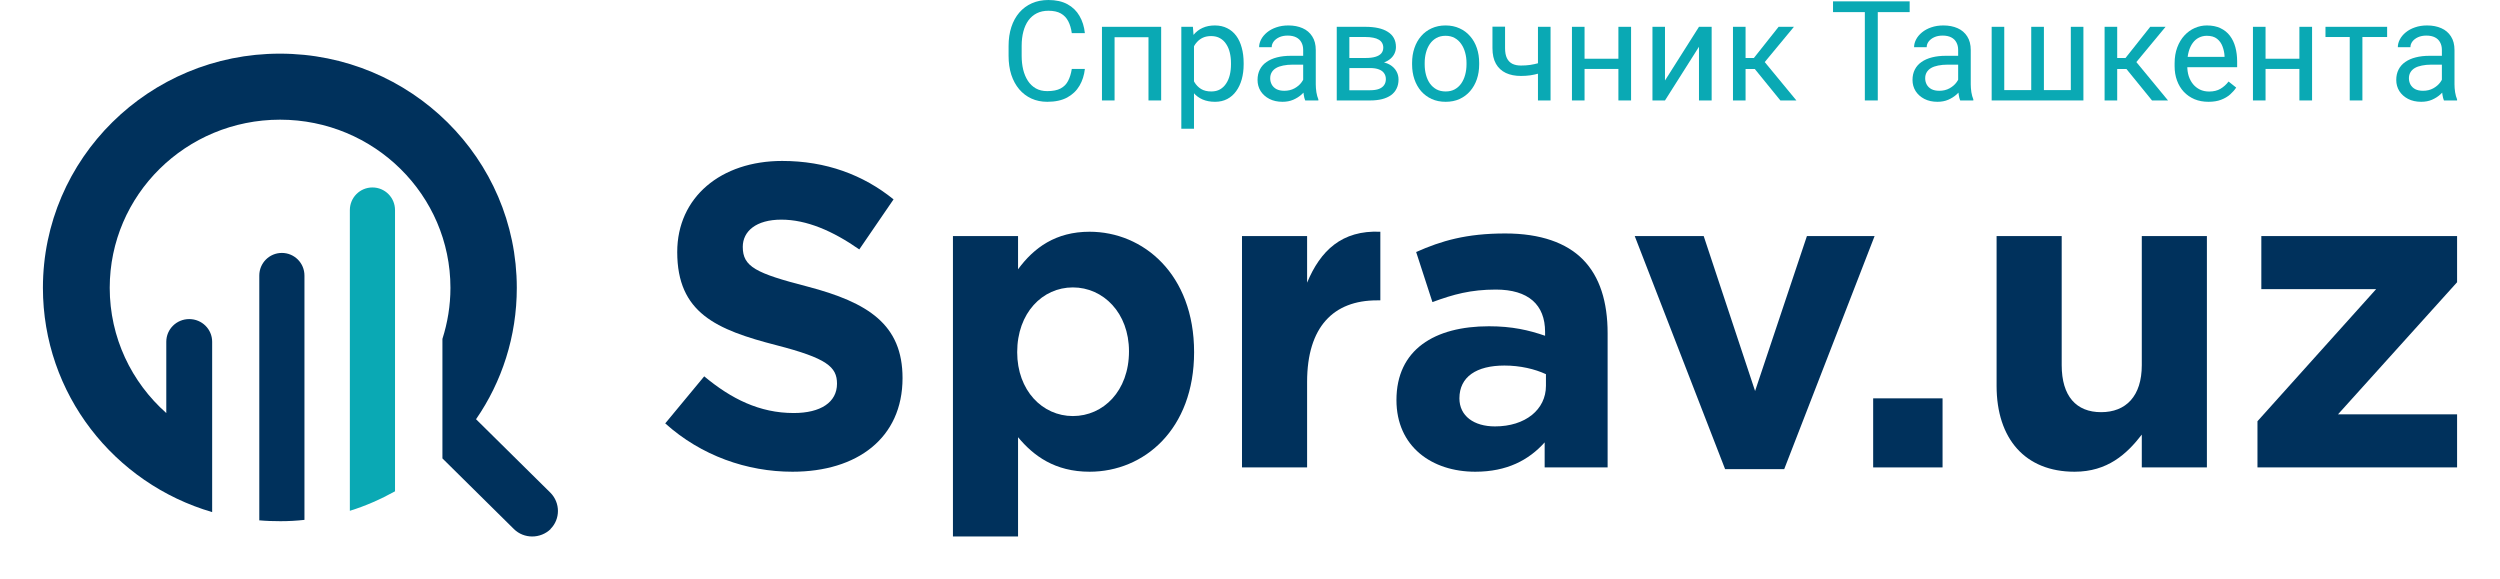 <svg width="233" height="54" viewBox="0 0 233 54" fill="none" xmlns="http://www.w3.org/2000/svg">
<g filter="url(#filter0_d_502_3)">
<path d="M73.857 39.965C79.885 39.965 84.117 36.828 84.117 31.236C84.117 26.247 80.923 24.195 75.254 22.707C70.424 21.46 69.226 20.856 69.226 19.006C69.226 17.558 70.463 16.471 72.819 16.471C75.174 16.471 77.61 17.517 80.085 19.247L83.279 14.581C80.444 12.287 76.971 11 72.899 11C67.19 11 63.118 14.379 63.118 19.488C63.118 25.161 66.751 26.73 72.38 28.178C77.051 29.385 78.009 30.19 78.009 31.759C78.009 33.489 76.492 34.494 73.977 34.494C70.783 34.494 68.148 33.167 65.633 31.075L62 35.46C65.353 38.477 69.625 39.965 73.857 39.965Z" fill="#00315C"/>
<path d="M88.814 46H94.882V36.747C96.319 38.477 98.315 39.965 101.549 39.965C106.619 39.965 111.29 36.023 111.29 28.822C111.29 21.54 106.539 17.598 101.549 17.598C98.395 17.598 96.359 19.086 94.882 21.098V18H88.814V46ZM99.992 34.776C97.157 34.776 94.802 32.402 94.802 28.822C94.802 25.161 97.157 22.787 99.992 22.787C102.826 22.787 105.222 25.161 105.222 28.741C105.222 32.443 102.826 34.776 99.992 34.776Z" fill="#00315C"/>
<path d="M115.754 39.563H121.822V31.598C121.822 26.448 124.297 23.994 128.329 23.994H128.648V17.598C125.055 17.437 123.059 19.368 121.822 22.345V18H115.754V39.563Z" fill="#00315C"/>
<path d="M137.494 39.965C140.449 39.965 142.485 38.879 143.962 37.23V39.563H149.83V27.052C149.83 24.155 149.112 21.782 147.515 20.172C145.998 18.644 143.602 17.759 140.289 17.759C136.656 17.759 134.34 18.442 131.985 19.488L133.502 24.155C135.458 23.431 137.095 22.988 139.411 22.988C142.445 22.988 144.002 24.397 144.002 26.931V27.293C142.485 26.77 140.928 26.408 138.772 26.408C133.702 26.408 130.149 28.581 130.149 33.287C130.149 37.632 133.462 39.965 137.494 39.965ZM139.331 35.741C137.375 35.741 136.017 34.776 136.017 33.126C136.017 31.115 137.614 30.069 140.209 30.069C141.686 30.069 143.044 30.391 144.082 30.874V31.96C144.082 34.172 142.165 35.741 139.331 35.741Z" fill="#00315C"/>
<path d="M160.78 39.724H166.289L174.713 18H168.405L163.574 32.443L158.784 18H152.356L160.78 39.724Z" fill="#00315C"/>
<path d="M174.579 39.563H181.046V33.126H174.579V39.563Z" fill="#00315C"/>
<path d="M193.348 39.965C196.422 39.965 198.218 38.316 199.615 36.506V39.563H205.683V18H199.615V30.029C199.615 32.925 198.138 34.414 195.823 34.414C193.507 34.414 192.15 32.925 192.15 30.029V18H186.082V31.96C186.082 36.908 188.756 39.965 193.348 39.965Z" fill="#00315C"/>
<path d="M210.396 39.563H229V34.615H217.902L229 22.305V18H210.756V22.948H221.455L210.396 35.259V39.563Z" fill="#00315C"/>
</g>
<g filter="url(#filter1_d_502_3)">
<path fill-rule="evenodd" clip-rule="evenodd" d="M32.586 43.613C34.057 43.162 35.487 42.527 36.816 41.79V34.255V22.644V15.58C36.816 14.413 35.876 13.471 34.711 13.471C33.546 13.471 32.606 14.413 32.606 15.58V16.952V37.081V43.613H32.586Z" fill="#0AA9B4"/>
<path fill-rule="evenodd" clip-rule="evenodd" d="M24.145 44.493C24.799 44.554 25.473 44.575 26.148 44.575C26.904 44.575 27.639 44.534 28.375 44.452V21.682C28.375 20.514 27.435 19.573 26.27 19.573C25.105 19.573 24.166 20.514 24.166 21.682V44.472L24.145 44.493Z" fill="#00315C"/>
<path fill-rule="evenodd" clip-rule="evenodd" d="M51.3 45.308C52.233 44.385 52.233 42.867 51.3 41.923L44.367 35.072C46.775 31.585 48.166 27.359 48.166 22.826C48.166 10.785 38.286 1 26.083 1C13.9 1 4 10.764 4 22.826C4 32.713 10.641 41.062 19.773 43.728V27.851C19.773 26.682 18.819 25.738 17.636 25.738C16.453 25.738 15.498 26.682 15.498 27.851V34.497C12.26 31.626 10.226 27.462 10.226 22.826C10.226 14.169 17.324 7.154 26.104 7.154C34.862 7.154 41.981 14.169 41.981 22.826C41.981 24.487 41.711 26.087 41.234 27.585V38.723L47.896 45.308C48.83 46.231 50.366 46.231 51.32 45.308H51.3Z" fill="#00315C"/>
</g>
<path d="M99.891 6.425H101.11C101.046 7.008 100.879 7.531 100.608 7.992C100.338 8.452 99.955 8.818 99.459 9.089C98.964 9.355 98.346 9.488 97.606 9.488C97.064 9.488 96.571 9.387 96.127 9.184C95.686 8.981 95.308 8.693 94.99 8.321C94.673 7.945 94.427 7.495 94.254 6.97C94.085 6.442 94 5.854 94 5.207V4.288C94 3.641 94.085 3.055 94.254 2.531C94.427 2.002 94.675 1.55 94.997 1.173C95.323 0.797 95.714 0.507 96.171 0.304C96.628 0.101 97.142 0 97.714 0C98.412 0 99.002 0.131 99.485 0.393C99.967 0.655 100.342 1.019 100.608 1.484C100.879 1.945 101.046 2.48 101.11 3.089H99.891C99.832 2.658 99.722 2.288 99.561 1.979C99.4 1.666 99.172 1.425 98.875 1.256C98.579 1.087 98.192 1.002 97.714 1.002C97.303 1.002 96.941 1.08 96.628 1.237C96.319 1.393 96.059 1.615 95.847 1.903C95.64 2.19 95.483 2.535 95.378 2.937C95.272 3.338 95.219 3.784 95.219 4.275V5.207C95.219 5.66 95.265 6.085 95.359 6.482C95.456 6.879 95.602 7.228 95.796 7.529C95.991 7.829 96.239 8.066 96.539 8.239C96.84 8.408 97.195 8.493 97.606 8.493C98.126 8.493 98.541 8.41 98.85 8.245C99.159 8.08 99.392 7.844 99.548 7.535C99.709 7.226 99.823 6.856 99.891 6.425Z" fill="#0AA9B4"/>
<path d="M107.179 2.499V3.469H103.706V2.499H107.179ZM103.878 2.499V9.362H102.703V2.499H103.878ZM108.22 2.499V9.362H107.039V2.499H108.22Z" fill="#0AA9B4"/>
<path d="M111.28 3.818V12H110.099V2.499H111.178L111.28 3.818ZM115.908 5.873V6.006C115.908 6.505 115.848 6.968 115.73 7.395C115.611 7.818 115.438 8.186 115.209 8.499C114.985 8.812 114.708 9.055 114.378 9.228C114.047 9.402 113.669 9.488 113.241 9.488C112.805 9.488 112.42 9.416 112.086 9.273C111.752 9.129 111.468 8.92 111.235 8.645C111.002 8.37 110.816 8.04 110.677 7.655C110.541 7.271 110.448 6.837 110.397 6.355V5.645C110.448 5.137 110.543 4.683 110.683 4.281C110.823 3.879 111.007 3.537 111.235 3.254C111.468 2.966 111.749 2.748 112.08 2.6C112.41 2.448 112.791 2.372 113.222 2.372C113.654 2.372 114.037 2.457 114.371 2.626C114.706 2.791 114.987 3.027 115.216 3.336C115.444 3.645 115.615 4.015 115.73 4.446C115.848 4.873 115.908 5.349 115.908 5.873ZM114.727 6.006V5.873C114.727 5.531 114.691 5.209 114.619 4.909C114.547 4.605 114.435 4.338 114.282 4.11C114.134 3.877 113.944 3.696 113.711 3.564C113.478 3.429 113.201 3.362 112.879 3.362C112.583 3.362 112.325 3.412 112.105 3.514C111.889 3.615 111.705 3.753 111.553 3.926C111.4 4.095 111.275 4.29 111.178 4.51C111.085 4.725 111.015 4.949 110.969 5.182V6.825C111.053 7.121 111.172 7.4 111.324 7.662C111.476 7.92 111.68 8.129 111.934 8.29C112.187 8.446 112.507 8.524 112.892 8.524C113.21 8.524 113.483 8.459 113.711 8.328C113.944 8.192 114.134 8.008 114.282 7.776C114.435 7.543 114.547 7.277 114.619 6.977C114.691 6.672 114.727 6.349 114.727 6.006Z" fill="#0AA9B4"/>
<path d="M121.456 8.188V4.655C121.456 4.385 121.401 4.15 121.291 3.951C121.185 3.748 121.024 3.592 120.808 3.482C120.592 3.372 120.326 3.317 120.008 3.317C119.712 3.317 119.452 3.368 119.228 3.469C119.008 3.571 118.834 3.704 118.707 3.869C118.584 4.034 118.523 4.211 118.523 4.402H117.349C117.349 4.156 117.412 3.913 117.539 3.672C117.666 3.431 117.848 3.214 118.085 3.019C118.326 2.82 118.614 2.664 118.948 2.55C119.287 2.431 119.664 2.372 120.078 2.372C120.578 2.372 121.018 2.457 121.399 2.626C121.784 2.795 122.084 3.051 122.3 3.393C122.52 3.732 122.63 4.156 122.63 4.668V7.865C122.63 8.093 122.649 8.336 122.687 8.594C122.73 8.852 122.791 9.074 122.871 9.26V9.362H121.646C121.587 9.226 121.54 9.047 121.507 8.822C121.473 8.594 121.456 8.383 121.456 8.188ZM121.659 5.201L121.672 6.025H120.485C120.15 6.025 119.852 6.053 119.589 6.108C119.327 6.159 119.107 6.237 118.929 6.342C118.751 6.448 118.616 6.581 118.523 6.742C118.43 6.899 118.383 7.082 118.383 7.294C118.383 7.51 118.432 7.706 118.529 7.884C118.627 8.061 118.773 8.203 118.967 8.309C119.166 8.41 119.41 8.461 119.697 8.461C120.057 8.461 120.374 8.385 120.65 8.233C120.925 8.08 121.143 7.894 121.303 7.674C121.468 7.455 121.557 7.241 121.57 7.034L122.072 7.598C122.042 7.776 121.962 7.973 121.83 8.188C121.699 8.404 121.524 8.611 121.303 8.81C121.088 9.004 120.829 9.167 120.529 9.298C120.233 9.425 119.898 9.488 119.526 9.488C119.06 9.488 118.652 9.397 118.301 9.216C117.954 9.034 117.683 8.791 117.488 8.486C117.298 8.178 117.203 7.833 117.203 7.452C117.203 7.085 117.274 6.761 117.418 6.482C117.562 6.199 117.77 5.964 118.04 5.778C118.311 5.588 118.637 5.444 119.018 5.347C119.399 5.249 119.824 5.201 120.294 5.201H121.659Z" fill="#0AA9B4"/>
<path d="M127.702 6.342H125.449L125.436 5.404H127.277C127.641 5.404 127.944 5.368 128.185 5.296C128.43 5.224 128.614 5.116 128.737 4.973C128.86 4.829 128.921 4.651 128.921 4.44C128.921 4.275 128.885 4.131 128.813 4.008C128.746 3.882 128.642 3.778 128.502 3.698C128.363 3.613 128.189 3.552 127.982 3.514C127.779 3.471 127.539 3.45 127.264 3.45H125.76V9.362H124.585V2.499H127.264C127.7 2.499 128.092 2.537 128.439 2.613C128.79 2.689 129.088 2.805 129.334 2.962C129.584 3.114 129.774 3.309 129.905 3.545C130.036 3.782 130.102 4.061 130.102 4.383C130.102 4.59 130.06 4.786 129.975 4.973C129.89 5.159 129.766 5.323 129.6 5.467C129.435 5.611 129.232 5.729 128.991 5.822C128.75 5.911 128.473 5.968 128.159 5.994L127.702 6.342ZM127.702 9.362H125.023L125.607 8.41H127.702C128.028 8.41 128.299 8.37 128.515 8.29C128.731 8.205 128.892 8.087 128.997 7.934C129.107 7.778 129.162 7.592 129.162 7.376C129.162 7.161 129.107 6.977 128.997 6.825C128.892 6.668 128.731 6.55 128.515 6.469C128.299 6.385 128.028 6.342 127.702 6.342H125.919L125.931 5.404H128.159L128.585 5.759C128.961 5.789 129.281 5.882 129.543 6.038C129.806 6.194 130.005 6.393 130.14 6.634C130.276 6.871 130.343 7.129 130.343 7.408C130.343 7.729 130.282 8.013 130.159 8.258C130.041 8.503 129.867 8.708 129.639 8.873C129.41 9.034 129.133 9.156 128.807 9.241C128.481 9.321 128.113 9.362 127.702 9.362Z" fill="#0AA9B4"/>
<path d="M131.607 6.006V5.86C131.607 5.366 131.678 4.907 131.822 4.484C131.966 4.057 132.174 3.687 132.444 3.374C132.715 3.057 133.043 2.812 133.428 2.638C133.814 2.461 134.245 2.372 134.723 2.372C135.206 2.372 135.64 2.461 136.025 2.638C136.414 2.812 136.744 3.057 137.015 3.374C137.29 3.687 137.5 4.057 137.644 4.484C137.788 4.907 137.859 5.366 137.859 5.86V6.006C137.859 6.501 137.788 6.96 137.644 7.383C137.5 7.806 137.29 8.175 137.015 8.493C136.744 8.806 136.416 9.051 136.031 9.228C135.65 9.402 135.219 9.488 134.736 9.488C134.254 9.488 133.82 9.402 133.435 9.228C133.05 9.051 132.72 8.806 132.444 8.493C132.174 8.175 131.966 7.806 131.822 7.383C131.678 6.96 131.607 6.501 131.607 6.006ZM132.781 5.86V6.006C132.781 6.349 132.821 6.672 132.902 6.977C132.982 7.277 133.103 7.543 133.263 7.776C133.428 8.008 133.634 8.192 133.879 8.328C134.125 8.459 134.41 8.524 134.736 8.524C135.058 8.524 135.339 8.459 135.58 8.328C135.826 8.192 136.029 8.008 136.19 7.776C136.351 7.543 136.471 7.277 136.552 6.977C136.636 6.672 136.679 6.349 136.679 6.006V5.86C136.679 5.522 136.636 5.203 136.552 4.903C136.471 4.598 136.349 4.33 136.184 4.097C136.023 3.86 135.82 3.674 135.574 3.539C135.333 3.404 135.049 3.336 134.723 3.336C134.402 3.336 134.118 3.404 133.873 3.539C133.632 3.674 133.428 3.86 133.263 4.097C133.103 4.33 132.982 4.598 132.902 4.903C132.821 5.203 132.781 5.522 132.781 5.86Z" fill="#0AA9B4"/>
<path d="M144.512 2.499V9.362H143.338V2.499H144.512ZM144.112 5.651V6.615C143.875 6.704 143.634 6.784 143.389 6.856C143.147 6.924 142.891 6.979 142.621 7.021C142.354 7.059 142.064 7.078 141.751 7.078C141.209 7.078 140.739 6.985 140.342 6.799C139.944 6.609 139.637 6.323 139.421 5.943C139.205 5.558 139.097 5.074 139.097 4.49V2.486H140.272V4.49C140.272 4.871 140.329 5.18 140.443 5.416C140.557 5.653 140.725 5.829 140.945 5.943C141.165 6.053 141.433 6.108 141.751 6.108C142.056 6.108 142.341 6.089 142.608 6.051C142.879 6.008 143.137 5.953 143.382 5.886C143.632 5.818 143.875 5.74 144.112 5.651Z" fill="#0AA9B4"/>
<path d="M151.064 5.474V6.425H147.432V5.474H151.064ZM147.68 2.499V9.362H146.506V2.499H147.68ZM152.016 2.499V9.362H150.835V2.499H152.016Z" fill="#0AA9B4"/>
<path d="M155.177 7.503L158.345 2.499H159.526V9.362H158.345V4.357L155.177 9.362H154.009V2.499H155.177V7.503Z" fill="#0AA9B4"/>
<path d="M162.687 2.499V9.362H161.513V2.499H162.687ZM167.194 2.499L163.938 6.431H162.294L162.116 5.404H163.462L165.766 2.499H167.194ZM165.931 9.362L163.404 6.254L164.16 5.404L167.423 9.362H165.931Z" fill="#0AA9B4"/>
<path d="M175.009 0.127V9.362H173.803V0.127H175.009ZM177.98 0.127V1.129H170.838V0.127H177.98Z" fill="#0AA9B4"/>
<path d="M182.5 8.188V4.655C182.5 4.385 182.445 4.15 182.335 3.951C182.229 3.748 182.068 3.592 181.852 3.482C181.636 3.372 181.37 3.317 181.052 3.317C180.756 3.317 180.496 3.368 180.272 3.469C180.051 3.571 179.878 3.704 179.751 3.869C179.628 4.034 179.567 4.211 179.567 4.402H178.392C178.392 4.156 178.456 3.913 178.583 3.672C178.71 3.431 178.892 3.214 179.129 3.019C179.37 2.82 179.658 2.664 179.992 2.55C180.331 2.431 180.707 2.372 181.122 2.372C181.622 2.372 182.062 2.457 182.443 2.626C182.828 2.795 183.128 3.051 183.344 3.393C183.564 3.732 183.674 4.156 183.674 4.668V7.865C183.674 8.093 183.693 8.336 183.731 8.594C183.774 8.852 183.835 9.074 183.915 9.26V9.362H182.69C182.631 9.226 182.584 9.047 182.551 8.822C182.517 8.594 182.5 8.383 182.5 8.188ZM182.703 5.201L182.716 6.025H181.528C181.194 6.025 180.896 6.053 180.633 6.108C180.371 6.159 180.151 6.237 179.973 6.342C179.795 6.448 179.66 6.581 179.567 6.742C179.474 6.899 179.427 7.082 179.427 7.294C179.427 7.51 179.476 7.706 179.573 7.884C179.671 8.061 179.817 8.203 180.011 8.309C180.21 8.41 180.453 8.461 180.741 8.461C181.101 8.461 181.418 8.385 181.694 8.233C181.969 8.08 182.187 7.894 182.347 7.674C182.512 7.455 182.601 7.241 182.614 7.034L183.115 7.598C183.086 7.776 183.005 7.973 182.874 8.188C182.743 8.404 182.567 8.611 182.347 8.81C182.132 9.004 181.873 9.167 181.573 9.298C181.277 9.425 180.942 9.488 180.57 9.488C180.104 9.488 179.696 9.397 179.345 9.216C178.998 9.034 178.727 8.791 178.532 8.486C178.342 8.178 178.246 7.833 178.246 7.452C178.246 7.085 178.318 6.761 178.462 6.482C178.606 6.199 178.814 5.964 179.084 5.778C179.355 5.588 179.681 5.444 180.062 5.347C180.443 5.249 180.868 5.201 181.338 5.201H182.703Z" fill="#0AA9B4"/>
<path d="M185.623 2.499H186.797V8.397H189.311V2.499H190.492V8.397H193V2.499H194.174V9.362H185.623V2.499Z" fill="#0AA9B4"/>
<path d="M197.323 2.499V9.362H196.148V2.499H197.323ZM201.83 2.499L198.573 6.431H196.929L196.751 5.404H198.097L200.402 2.499H201.83ZM200.567 9.362L198.04 6.254L198.795 5.404L202.058 9.362H200.567Z" fill="#0AA9B4"/>
<path d="M205.829 9.488C205.351 9.488 204.917 9.408 204.528 9.247C204.143 9.082 203.811 8.852 203.531 8.556C203.256 8.26 203.044 7.909 202.896 7.503C202.748 7.097 202.674 6.653 202.674 6.171V5.905C202.674 5.347 202.757 4.85 202.922 4.414C203.087 3.975 203.311 3.603 203.595 3.298C203.878 2.994 204.2 2.763 204.56 2.607C204.919 2.45 205.292 2.372 205.677 2.372C206.168 2.372 206.591 2.457 206.946 2.626C207.306 2.795 207.6 3.032 207.829 3.336C208.057 3.636 208.227 3.992 208.337 4.402C208.447 4.808 208.502 5.252 208.502 5.734V6.26H203.372V5.302H207.327V5.214C207.31 4.909 207.247 4.613 207.137 4.326C207.031 4.038 206.862 3.801 206.629 3.615C206.396 3.429 206.079 3.336 205.677 3.336C205.41 3.336 205.165 3.393 204.94 3.507C204.716 3.617 204.524 3.782 204.363 4.002C204.202 4.222 204.077 4.49 203.988 4.808C203.899 5.125 203.855 5.49 203.855 5.905V6.171C203.855 6.497 203.899 6.803 203.988 7.091C204.081 7.374 204.215 7.624 204.388 7.839C204.566 8.055 204.78 8.224 205.029 8.347C205.283 8.469 205.571 8.531 205.893 8.531C206.307 8.531 206.659 8.446 206.946 8.277C207.234 8.108 207.486 7.882 207.702 7.598L208.413 8.163C208.265 8.387 208.076 8.6 207.848 8.803C207.619 9.006 207.338 9.171 207.004 9.298C206.674 9.425 206.282 9.488 205.829 9.488Z" fill="#0AA9B4"/>
<path d="M214.533 5.474V6.425H210.901V5.474H214.533ZM211.149 2.499V9.362H209.975V2.499H211.149ZM215.485 2.499V9.362H214.304V2.499H215.485Z" fill="#0AA9B4"/>
<path d="M220.176 2.499V9.362H218.995V2.499H220.176ZM222.48 2.499V3.45H216.735V2.499H222.48Z" fill="#0AA9B4"/>
<path d="M227.584 8.188V4.655C227.584 4.385 227.529 4.15 227.419 3.951C227.314 3.748 227.153 3.592 226.937 3.482C226.721 3.372 226.454 3.317 226.137 3.317C225.841 3.317 225.58 3.368 225.356 3.469C225.136 3.571 224.963 3.704 224.836 3.869C224.713 4.034 224.652 4.211 224.652 4.402H223.477C223.477 4.156 223.541 3.913 223.668 3.672C223.795 3.431 223.976 3.214 224.213 3.019C224.455 2.82 224.743 2.664 225.077 2.55C225.415 2.431 225.792 2.372 226.207 2.372C226.706 2.372 227.146 2.457 227.527 2.626C227.912 2.795 228.213 3.051 228.429 3.393C228.649 3.732 228.759 4.156 228.759 4.668V7.865C228.759 8.093 228.778 8.336 228.816 8.594C228.858 8.852 228.92 9.074 229 9.26V9.362H227.775C227.716 9.226 227.669 9.047 227.635 8.822C227.601 8.594 227.584 8.383 227.584 8.188ZM227.788 5.201L227.8 6.025H226.613C226.279 6.025 225.98 6.053 225.718 6.108C225.456 6.159 225.236 6.237 225.058 6.342C224.88 6.448 224.745 6.581 224.652 6.742C224.558 6.899 224.512 7.082 224.512 7.294C224.512 7.51 224.561 7.706 224.658 7.884C224.755 8.061 224.901 8.203 225.096 8.309C225.295 8.41 225.538 8.461 225.826 8.461C226.186 8.461 226.503 8.385 226.778 8.233C227.053 8.08 227.271 7.894 227.432 7.674C227.597 7.455 227.686 7.241 227.699 7.034L228.2 7.598C228.171 7.776 228.09 7.973 227.959 8.188C227.828 8.404 227.652 8.611 227.432 8.81C227.216 9.004 226.958 9.167 226.658 9.298C226.361 9.425 226.027 9.488 225.655 9.488C225.189 9.488 224.781 9.397 224.429 9.216C224.082 9.034 223.811 8.791 223.617 8.486C223.426 8.178 223.331 7.833 223.331 7.452C223.331 7.085 223.403 6.761 223.547 6.482C223.691 6.199 223.898 5.964 224.169 5.778C224.44 5.588 224.766 5.444 225.147 5.347C225.528 5.249 225.953 5.201 226.423 5.201H227.788Z" fill="#0AA9B4"/>
<defs>
<filter id="filter0_d_502_3" x="58" y="11" width="175" height="43" filterUnits="userSpaceOnUse" color-interpolation-filters="sRGB">
<feFlood flood-opacity="0" result="BackgroundImageFix"/>
<feColorMatrix in="SourceAlpha" type="matrix" values="0 0 0 0 0 0 0 0 0 0 0 0 0 0 0 0 0 0 127 0" result="hardAlpha"/>
<feOffset dy="4"/>
<feGaussianBlur stdDeviation="2"/>
<feComposite in2="hardAlpha" operator="out"/>
<feColorMatrix type="matrix" values="0 0 0 0 0 0 0 0 0 0 0 0 0 0 0 0 0 0 0.25 0"/>
<feBlend mode="normal" in2="BackgroundImageFix" result="effect1_dropShadow_502_3"/>
<feBlend mode="normal" in="SourceGraphic" in2="effect1_dropShadow_502_3" result="shape"/>
</filter>
<filter id="filter1_d_502_3" x="0" y="1" width="56" height="53" filterUnits="userSpaceOnUse" color-interpolation-filters="sRGB">
<feFlood flood-opacity="0" result="BackgroundImageFix"/>
<feColorMatrix in="SourceAlpha" type="matrix" values="0 0 0 0 0 0 0 0 0 0 0 0 0 0 0 0 0 0 127 0" result="hardAlpha"/>
<feOffset dy="4"/>
<feGaussianBlur stdDeviation="2"/>
<feComposite in2="hardAlpha" operator="out"/>
<feColorMatrix type="matrix" values="0 0 0 0 0 0 0 0 0 0 0 0 0 0 0 0 0 0 0.25 0"/>
<feBlend mode="normal" in2="BackgroundImageFix" result="effect1_dropShadow_502_3"/>
<feBlend mode="normal" in="SourceGraphic" in2="effect1_dropShadow_502_3" result="shape"/>
</filter>
</defs>
</svg>
